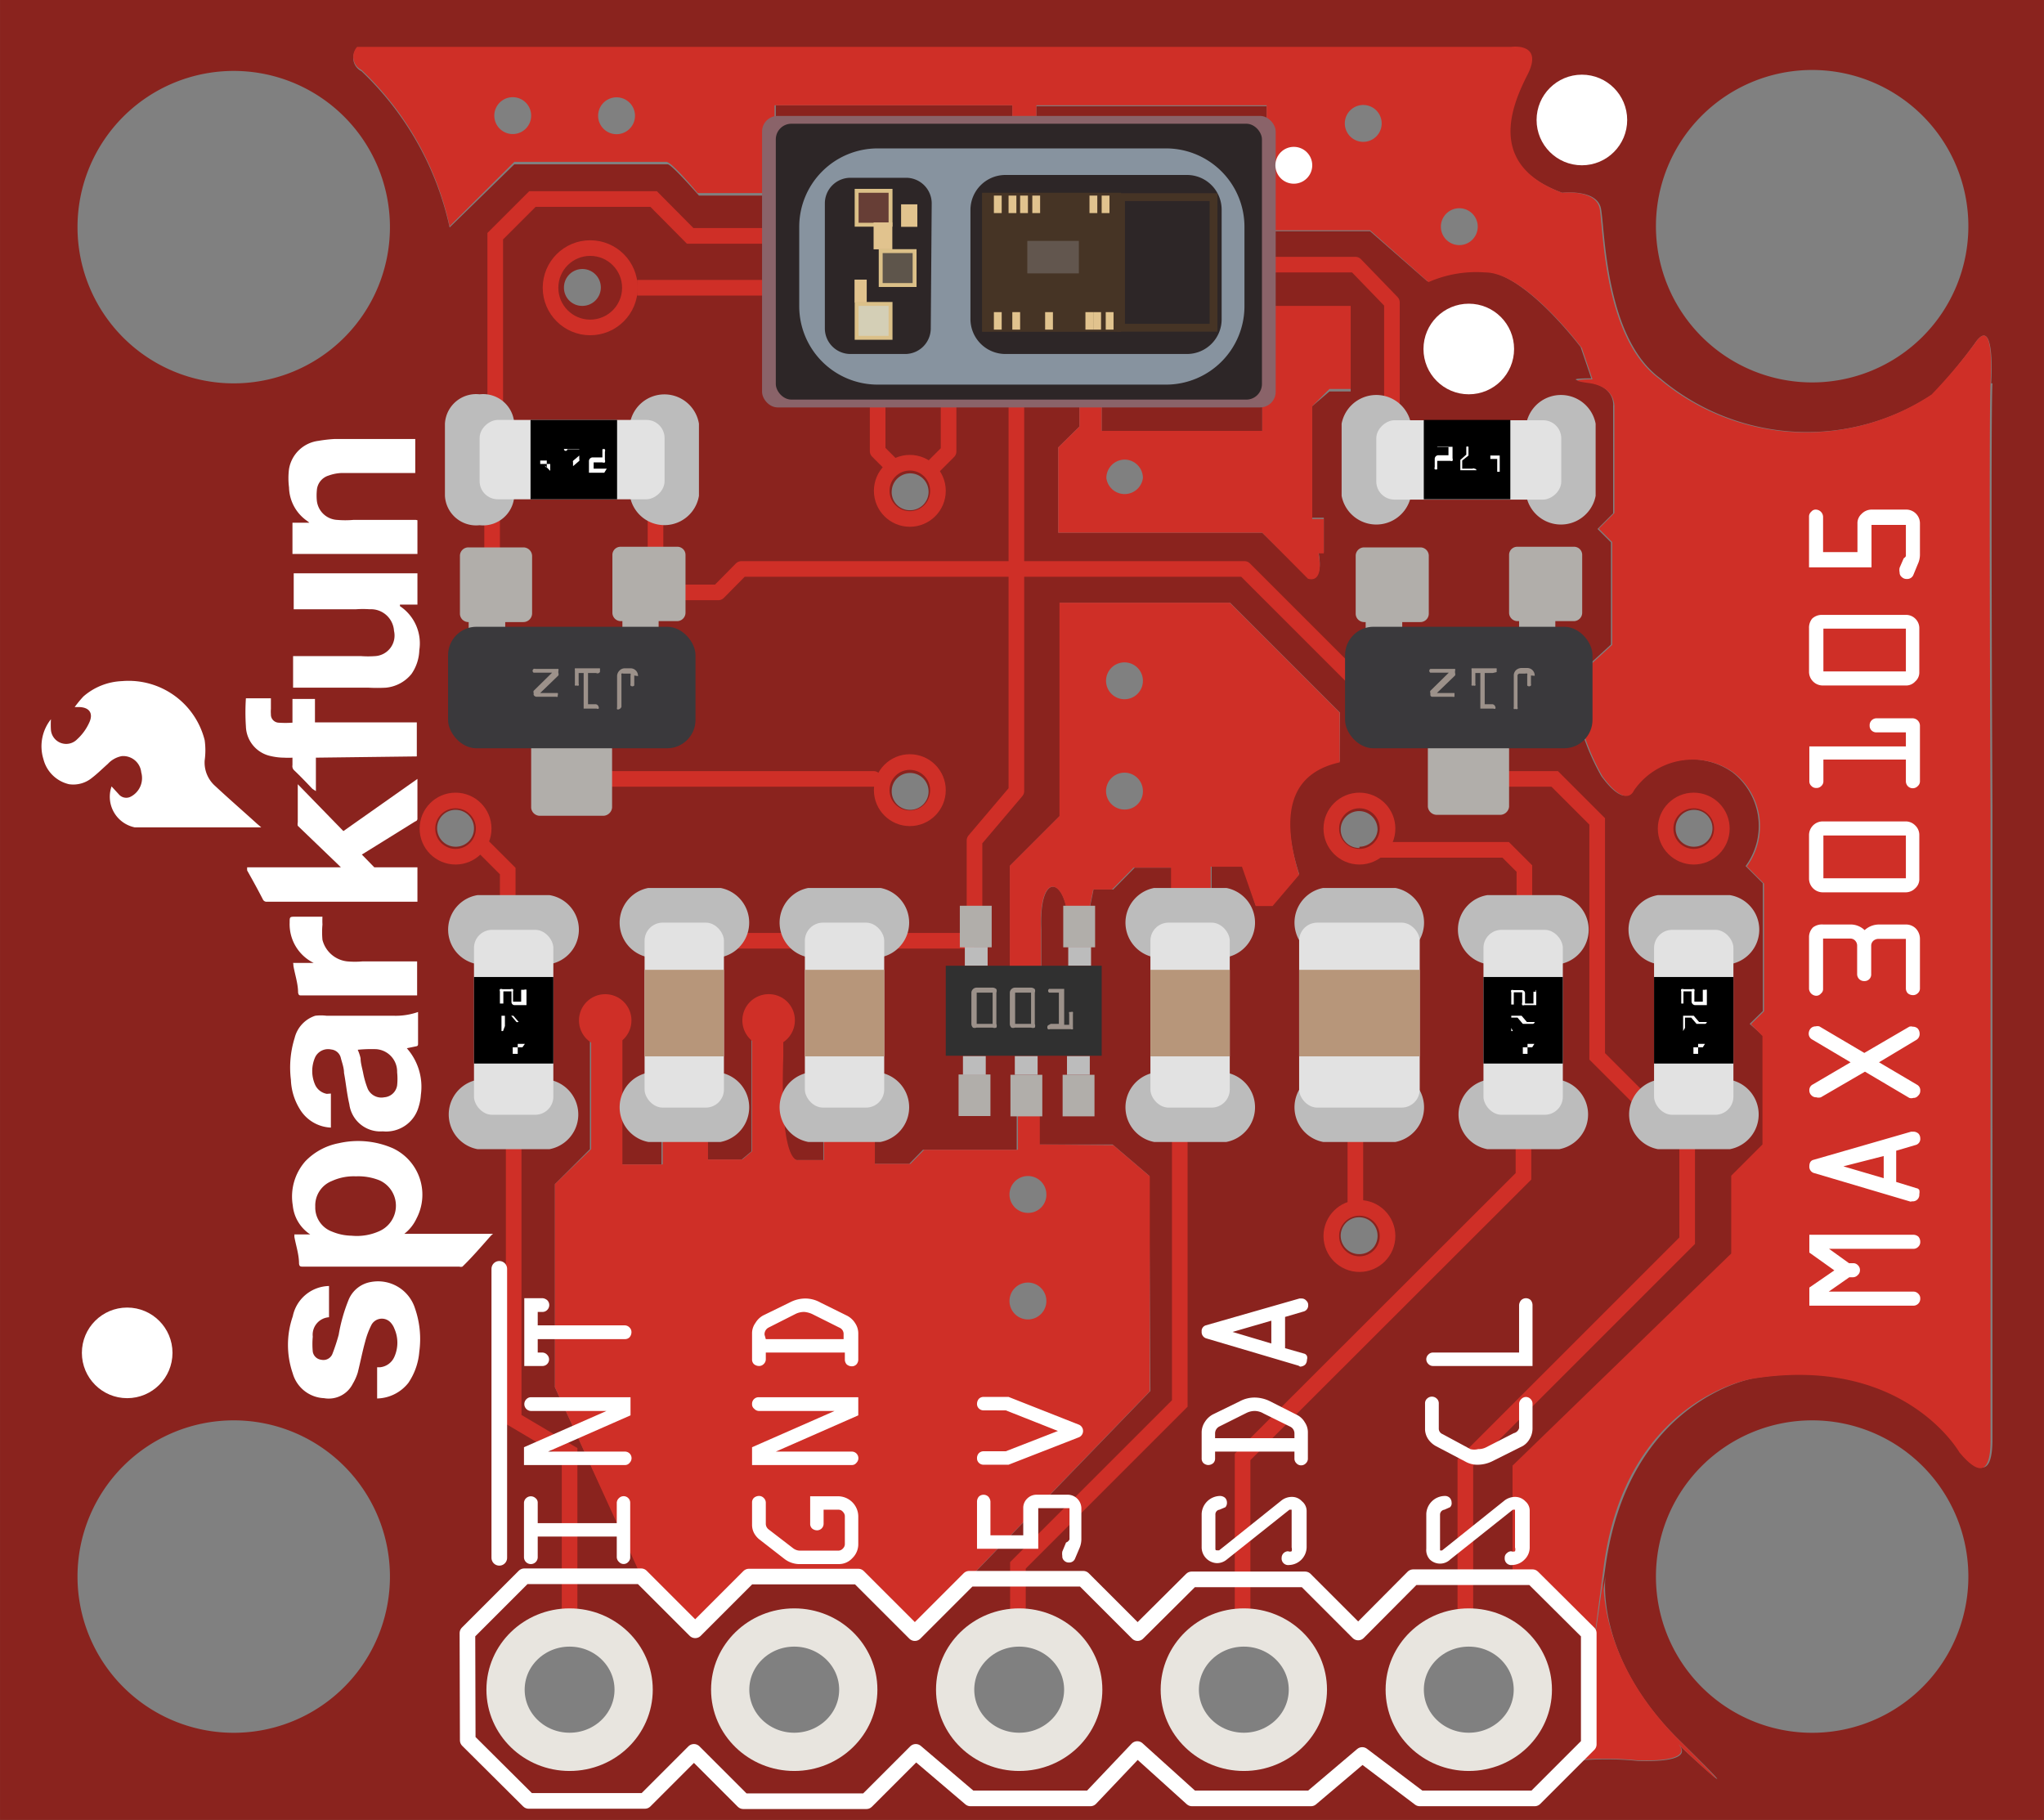 <?xml version="1.0" ?><svg height="20.55mm" viewBox="0 0 65.42 58.25" width="23.08mm" xmlns="http://www.w3.org/2000/svg">
  <rect x="0" y="0" width="65.42" height="58.25" fill="#808080" stroke="none"/>
  <title>SparkFun Particle Sensor Breakout - MAX30105</title>
  <g data-name="Layer 9" id="Layer_9">
    <circle cx="18.64" cy="9.21" r="0.59" style="fill: none"/>
    <path d="M33.28,36.63V35.44h-.7V36.8h-3l-.44.45H28V35.67H26.37v1.46h-.83s-.59.17-.47-3.33l0-.54h-1v3.59l-.31.26h-1.1V35.67H21.21v1.6H19.92v-4.1h-1v3.61L17.76,37.9v6.5l2.76,6.05,1.74,1.73L24,50.46h3.5l1.81,1.81L31,50.53l5.8-6V37.65l-1.17-1Z" style="fill: none"/>
    <circle cx="29.12" cy="25.32" r="0.59" style="fill: none"/>
    <path d="M33.91,19.29v6.83l-1.59,1.59v4.15l1-.37V29.76c-.08-1.8.68-1.68.83-.55h.69l.15-.74h.6l.69-.7h1.2V29h1.27V27.74h1L40.19,29h.54l.85-1c-.66-2.17-.14-3.28,1.3-3.6V22.81l-3.52-3.52Z" style="fill: none"/>
    <circle cx="29.12" cy="15.71" r="0.59" style="fill: none"/>
    <circle cx="57.96" cy="7.26" r="5.02" style="fill: none"/>
    <circle cx="7.48" cy="50.45" r="5.02" style="fill: none" transform="translate(-1.8 0.3) rotate(-2.05)"/>
    <circle cx="7.48" cy="7.26" r="5.02" style="fill: none"/>
    <circle cx="14.58" cy="26.52" r="0.59" style="fill: none"/>
    <path d="M63.2,11a16,16,0,0,1-1.38,1.63,7.29,7.29,0,0,1-8.72-.51c-1.78-1.31-1.78-4.81-1.9-5.44S50,6.17,50,6.17c-2.39-.89-1.64-2.74-1.11-3.78s-.52-.89-.52-.89H11.43a.47.47,0,0,0,.14.74,9.77,9.77,0,0,1,2.82,5l2.07-2.06h4.87c.17,0,1,1,1,1h2.46V3.37H32.4v.78h.77V3.37h7.37v4h3.31l1.87,1.66a3.8,3.8,0,0,1,1.82-.31c1.28,0,3.09,2.42,3.09,2.42l.34,1s-1,0-.12.12.82.77.82.77v3.39l-.5.5.43.43v3.29l-1.25,1.14a7.41,7.41,0,0,0,.94,3.07c.77,1.05,1,.46,1,.46a2.28,2.28,0,0,1,3.2-.58,2.17,2.17,0,0,1,.42,3l.55.55v4.09l-.42.41.37.38v3.47l-1,1v2.49l-7,6.79v3.61H49l1.89,1.89v3.44l-.5.49a9.86,9.86,0,0,1,2,0c1.86.06,1.39-.45,1.32-.52.1.1,2.65,2.5,0-.16s-2.38-5.23-2.38-5.23-.71,5.07,0-.3,4.75-6,4.75-6c4.85-.78,6.63,2.35,6.63,2.35.64.77,1,.69,1-.38V25.91s-.06-12.48,0-13.64S63.67,10.3,63.2,11Z" style="fill: none"/>
    <circle cx="54.21" cy="26.52" r="0.59" style="fill: none"/>
    <path d="M34.55,12.31v1.34l-.68.67v2.73H40.4l1.46,1.47s.53.22.34-.81h.17v-1.1H42V13l.55-.55h.68V9.79H40.4v4H35.26V11.75Z" style="fill: none"/>
    <circle cx="57.96" cy="50.45" r="5.02" style="fill: none"/>
    <circle cx="43.51" cy="26.52" r="0.59" style="fill: none"/>
    <circle cx="43.51" cy="39.56" r="0.59" style="fill: none"/>
    <path d="M0,0V58.25H65.42V0ZM58,2.24a5,5,0,1,1-5,5A5,5,0,0,1,58,2.24ZM7.48,55.46a5,5,0,1,1,5-5A5,5,0,0,1,7.48,55.46Zm0-43.19a5,5,0,1,1,5-5A5,5,0,0,1,7.48,12.27Zm7.1,14.83a.59.59,0,1,1,.59-.58A.58.58,0,0,1,14.58,27.1ZM18.23,56a2,2,0,1,1,2-2A2,2,0,0,1,18.23,56Zm7.16,0a2,2,0,1,1,2-2A2,2,0,0,1,25.39,56Zm7.32,0a2,2,0,1,1,2-2A2,2,0,0,1,32.71,56Zm4.11-11.48-5.8,6-1.74,1.74-1.81-1.81H24l-1.71,1.72-1.74-1.73L17.76,44.4V37.9l1.12-1.12V33.17h1v4.1h1.29v-1.6h1.47v1.44h1.1l.31-.26V33.26h1l0,.54c-.12,3.5.47,3.33.47,3.33h.83V35.67H28v1.58H29.1l.44-.45h3V35.44h.7v1.19h2.37l1.17,1ZM18.05,9.21a.59.59,0,1,1,.59.58A.58.58,0,0,1,18.05,9.21ZM29.12,24.74a.59.59,0,1,1-.58.58A.58.58,0,0,1,29.12,24.74Zm-.58-9a.59.59,0,1,1,.58.59A.58.58,0,0,1,28.54,15.71ZM39.78,56a2,2,0,1,1,2-2A2,2,0,0,1,39.78,56Zm3.1-31.63c-1.44.32-2,1.43-1.3,3.6l-.85,1h-.54l-.41-1.25h-1V29H37.52V27.77h-1.2l-.69.7H35l-.15.74h-.69c-.15-1.13-.91-1.25-.83.55v1.73l-1,.37V27.71l1.59-1.59V19.29h5.45l3.52,3.52ZM40.4,13.83v-4h2.83v2.7h-.68L42,13v3.57h.37v1.1H42.2c.19,1-.34.81-.34.81L40.4,17.05H33.87V14.32l.68-.67V12.31l.71-.56v2.08Zm3.11,26.31a.59.59,0,1,1,.58-.58A.58.58,0,0,1,43.51,40.14Zm0-13a.59.59,0,1,1,.58-.58A.58.58,0,0,1,43.51,27.1ZM46.9,56a2,2,0,1,1,2-2A2,2,0,0,1,46.9,56ZM58,55.46a5,5,0,1,1,5-5A5,5,0,0,1,58,55.46Zm5.77-43.19c-.06,1.16,0,13.64,0,13.64V46.08c0,1.07-.36,1.15-1,.38,0,0-1.78-3.13-6.63-2.35,0,0-4,.66-4.75,6s0,.3,0,.3S51,53,53.73,55.68s.08.26,0,.16c.07.07.54.58-1.32.52a9.86,9.86,0,0,0-2,0l.5-.49V52.43L49,50.54h-.57V46.93l7-6.79V37.65l1-1V33.15L56,32.77l.42-.41V28.27l-.55-.55a2.17,2.17,0,0,0-.42-3,2.28,2.28,0,0,0-3.2.58s-.23.59-1-.46a7.41,7.41,0,0,1-.94-3.07l1.25-1.14V17.36l-.43-.43.5-.5V13s.09-.64-.82-.77.12-.12.12-.12l-.34-1s-1.81-2.41-3.09-2.42a3.8,3.8,0,0,0-1.82.31L43.85,7.4H40.54v-4H33.17v.78H32.4V3.37H24.83V6.26H22.37s-.87-1-1-1H16.46L14.39,7.28a9.77,9.77,0,0,0-2.82-5,.47.47,0,0,1-.14-.74h36.9s1.06-.15.52.89S47.57,5.28,50,6.17c0,0,1.11-.13,1.24.5s.12,4.13,1.9,5.44a7.29,7.29,0,0,0,8.72.51A16,16,0,0,0,63.2,11C63.67,10.3,63.79,11.12,63.73,12.27ZM53.63,26.52a.59.59,0,1,1,.58.58A.58.58,0,0,1,53.63,26.52Z" style="fill: #8a231e"/>
  </g>
  <g id="holes">
    <path d="M53.7,55.83h0Z" style="fill: #cf2f27"/>
    <path d="M63.2,11a16,16,0,0,1-1.38,1.63,7.29,7.29,0,0,1-8.72-.51c-1.78-1.31-1.78-4.81-1.9-5.44S50,6.17,50,6.17c-2.39-.89-1.64-2.74-1.11-3.78s-.52-.89-.52-.89H11.43a.47.47,0,0,0,.14.74,9.77,9.77,0,0,1,2.82,5l2.07-2.06h4.87c.17,0,1,1,1,1h2.46V3.37H32.4v.78h.77V3.37h7.37v4h3.31l1.87,1.66a3.8,3.8,0,0,1,1.82-.31c1.28,0,3.09,2.42,3.09,2.42l.34,1s-1,0-.12.12.82.77.82.77v3.39l-.5.5.43.43v3.29l-1.25,1.14a7.41,7.41,0,0,0,.94,3.07c.77,1.05,1,.46,1,.46a2.28,2.28,0,0,1,3.2-.58,2.17,2.17,0,0,1,.42,3l.55.55v4.09l-.42.41.37.38v3.47l-1,1v2.49l-7,6.79v3.61H49l1.89,1.89v3.44l-.5.49a9.86,9.86,0,0,1,2,0c1.86.06,1.39-.45,1.32-.52h0c.1.1,2.65,2.5,0-.16s-2.38-5.23-2.38-5.23-.71,5.07,0-.3,4.75-6,4.75-6c4.85-.78,6.63,2.35,6.63,2.35.64.77,1,.69,1-.38V25.91s-.06-12.48,0-13.64S63.67,10.3,63.2,11ZM16.44,4.29A.59.59,0,1,1,17,3.71.59.59,0,0,1,16.44,4.29Zm3.37,0a.59.59,0,1,1,0-1.17.59.59,0,0,1,0,1.17Zm23.82.25A.59.59,0,1,1,44.22,4,.59.59,0,0,1,43.63,4.54Zm3,3.3a.59.59,0,0,1,0-1.17.59.59,0,1,1,0,1.17Z" style="fill: #cf2f27"/>
    <path d="M33.91,19.29v6.83l-1.59,1.59v4.15l1-.37V29.76c-.08-1.8.68-1.68.83-.55h.69l.15-.74h.6l.69-.7h1.2V29h1.27V27.74h1L40.19,29h.54l.85-1c-.66-2.17-.14-3.28,1.3-3.6V22.81l-3.52-3.52ZM36,25.91a.59.59,0,1,1,.58-.59A.58.58,0,0,1,36,25.91Zm0-3.53a.59.59,0,1,1,.58-.59A.59.59,0,0,1,36,22.38Z" style="fill: #cf2f27"/>
    <path d="M34.55,12.31v1.34l-.68.67v2.73H40.4l1.46,1.47s.53.22.34-.81h.17v-1.1H42V13l.55-.55h.68V9.79H40.4v4H35.26V11.75ZM36,14.71a.59.59,0,0,1,.58.59.59.59,0,0,1-1.17,0A.59.59,0,0,1,36,14.71Z" style="fill: #cf2f27"/>
    <path d="M33.28,36.63V35.44h-.7V36.8h-3l-.44.45H28V35.67H26.37v1.46h-.83s-.59.17-.47-3.33l0-.54h-1v3.59l-.31.26h-1.1V35.67H21.21v1.6H19.92v-4.1h-1v3.61L17.76,37.9v6.5l2.76,6.05,1.74,1.73L24,50.46h3.5l1.81,1.81L31,50.53l5.8-6V37.65l-1.17-1Zm-.38,5.6a.59.59,0,1,1,.59-.59A.59.59,0,0,1,32.9,42.23Zm0-3.41a.59.59,0,1,1,.59-.58A.58.58,0,0,1,32.9,38.82Z" style="fill: #cf2f27"/>
  </g>
  <g id="lines">
    <polyline points="15.85 13.65 15.85 7.56 17.04 6.37 20.92 6.37 22.09 7.55 25.39 7.55" style="fill: none;stroke: #cf2f27;stroke-miterlimit: 10;stroke-width: 0.5px"/>
    <line style="fill: none;stroke: #cf2f27;stroke-miterlimit: 10;stroke-width: 0.5px" x1="20.39" x2="25.58" y1="9.21" y2="9.21"/>
    <circle cx="18.89" cy="9.21" r="1.27" style="fill: none;stroke: #cf2f27;stroke-miterlimit: 10;stroke-width: 0.5px"/>
    <circle cx="29.12" cy="15.71" r="0.9" style="fill: none;stroke: #cf2f27;stroke-miterlimit: 10;stroke-width: 0.5px"/>
    <circle cx="29.12" cy="25.29" r="0.9" style="fill: none;stroke: #cf2f27;stroke-miterlimit: 10;stroke-width: 0.5px"/>
    <circle cx="43.51" cy="39.56" r="0.9" style="fill: none;stroke: #cf2f27;stroke-miterlimit: 10;stroke-width: 0.5px"/>
    <circle cx="43.51" cy="26.52" r="0.9" style="fill: none;stroke: #cf2f27;stroke-miterlimit: 10;stroke-width: 0.5px"/>
    <circle cx="54.21" cy="26.52" r="0.9" style="fill: none;stroke: #cf2f27;stroke-miterlimit: 10;stroke-width: 0.5px"/>
    <circle cx="14.58" cy="26.52" r="0.9" style="fill: none;stroke: #cf2f27;stroke-miterlimit: 10;stroke-width: 0.5px"/>
    <polyline points="28.09 12.07 28.09 14.44 28.54 14.89" style="fill: none;stroke: #cf2f27;stroke-linecap: round;stroke-linejoin: round;stroke-width: 0.5px"/>
    <polyline points="29.79 15.02 30.36 14.45 30.36 12.07" style="fill: none;stroke: #cf2f27;stroke-linecap: round;stroke-linejoin: round;stroke-width: 0.5px"/>
    <line style="fill: none;stroke: #cf2f27;stroke-linecap: round;stroke-linejoin: round;stroke-width: 0.5px" x1="20.98" x2="20.98" y1="16.21" y2="18.35"/>
    <line style="fill: none;stroke: #cf2f27;stroke-linecap: round;stroke-linejoin: round;stroke-width: 0.5px" x1="15.75" x2="15.75" y1="15.98" y2="18.58"/>
    <polyline points="21.27 18.96 22.99 18.96 23.73 18.21 36.44 18.21 39.83 18.21 43.78 22.16" style="fill: none;stroke: #cf2f27;stroke-linecap: round;stroke-linejoin: round;stroke-width: 0.5px"/>
    <polyline points="40.19 8.47 43.38 8.47 44.55 9.68 44.55 13.65" style="fill: none;stroke: #cf2f27;stroke-linecap: round;stroke-linejoin: round;stroke-width: 0.5px"/>
    <polyline points="32.53 11.75 32.53 25.32 31.19 26.9 31.19 29.65" style="fill: none;stroke: #cf2f27;stroke-linecap: round;stroke-linejoin: round;stroke-width: 0.5px"/>
    <line style="fill: none;stroke: #cf2f27;stroke-linecap: round;stroke-linejoin: round;stroke-width: 0.5px" x1="18.89" x2="27.96" y1="24.93" y2="24.93"/>
    <polyline points="15.35 26.98 16.25 27.88 16.25 29.29" style="fill: none;stroke: #cf2f27;stroke-miterlimit: 10;stroke-width: 0.5px"/>
    <line style="fill: none;stroke: #cf2f27;stroke-miterlimit: 10;stroke-width: 0.5px" x1="23.01" x2="31.18" y1="30.11" y2="30.11"/>
    <polyline points="16.44 35.93 16.44 45.43 18.23 46.49 18.23 51.27 18.23 51.9" style="fill: none;stroke: #cf2f27;stroke-miterlimit: 10;stroke-width: 0.5px"/>
    <polyline points="37.76 35.73 37.76 44.92 32.58 50.1 32.58 51.71" style="fill: none;stroke: #cf2f27;stroke-miterlimit: 10;stroke-width: 0.5px"/>
    <polyline points="48.76 36.24 48.76 37.65 39.77 46.63 39.77 52.09" style="fill: none;stroke: #cf2f27;stroke-miterlimit: 10;stroke-width: 0.5px"/>
    <polyline points="54 35.93 54 39.71 46.9 46.81 46.9 52.09" style="fill: none;stroke: #cf2f27;stroke-miterlimit: 10;stroke-width: 0.5px"/>
    <line style="fill: none;stroke: #cf2f27;stroke-miterlimit: 10;stroke-width: 0.5px" x1="43.38" x2="43.38" y1="38.58" y2="35.67"/>
    <polyline points="44.09 27.2 48.19 27.2 48.79 27.8 48.79 29.75" style="fill: none;stroke: #cf2f27;stroke-miterlimit: 10;stroke-width: 0.5px"/>
    <polyline points="47.92 24.93 49.76 24.93 51.12 26.29 51.12 33.81 52.85 35.54" style="fill: none;stroke: #cf2f27;stroke-miterlimit: 10;stroke-width: 0.5px"/>
    <path d="M25.44,32.66a.84.84,0,1,1-.84-.84A.83.83,0,0,1,25.44,32.66Z" style="fill: #cf2f27"/>
    <circle cx="19.37" cy="32.66" r="0.84" style="fill: #cf2f27"/>
  </g>
  <g data-name="Layer 25" id="Layer_25">
    <path d="M3.57,25.17a1,1,0,0,0,.74,1.31l.4,0h3.5l.15,0-.14-.12c-.44-.4-.89-.79-1.33-1.2a1,1,0,0,1-.34-.82,2.35,2.35,0,0,0,0-.65A2.51,2.51,0,0,0,3.9,21.8a2,2,0,0,0-1.23.49,3.64,3.64,0,0,0-.28.34h.12c.35,0,.49.2.34.51a1.62,1.62,0,0,1-.38.52.49.49,0,0,1-.84-.29,2.66,2.66,0,0,1,0-.35,1.39,1.39,0,0,0-.24,1.28,1.1,1.1,0,0,0,.82.8.94.94,0,0,0,.74-.21c.17-.13.33-.29.5-.44a.81.81,0,0,1,.45-.25.58.58,0,0,1,.62.52.67.67,0,0,1-.34.78.31.31,0,0,1-.38-.08Z" style="fill: #fff"/>
    <g>
      <path d="M15.72,39.54c-.31.35-.61.7-.92,1a.17.17,0,0,1-.1,0h-5c-.08,0-.12,0-.13-.1,0-.29-.1-.58-.15-.86a.2.2,0,0,0,0-.07h.51l0,0a1.25,1.25,0,0,1-.56-.93,1.71,1.71,0,0,1,.4-1.41,2,2,0,0,1,1.07-.58,2.78,2.78,0,0,1,1.73.16A1.64,1.64,0,0,1,13.33,39a1.33,1.33,0,0,1-.39.49l0,0v0h2.84Zm-4.33-1.89a1.68,1.68,0,0,0-.77.15.84.84,0,0,0-.53.82.82.82,0,0,0,.54.8,1.68,1.68,0,0,0,.62.13,1.75,1.75,0,0,0,.9-.15.89.89,0,0,0,0-1.62A1.82,1.82,0,0,0,11.39,37.65Z" style="fill: #fff"/>
      <path d="M13.36,24.93v1.28s0,.06-.07.08l-1.61,1-.1.06.4.41h1.38v1.1H8.55a.13.13,0,0,1-.14-.08c-.16-.31-.33-.62-.5-.92a.93.93,0,0,1,0-.1h3l-.08-.08-1.3-1.25a.27.27,0,0,1,0-.11c0-.39,0-.77,0-1.15V25.1l1.46,1.5Z" style="fill: #fff"/>
      <path d="M10.59,35v1.09a1.22,1.22,0,0,1-1-.6,1.91,1.91,0,0,1-.28-.93,3.18,3.18,0,0,1,.12-1.34,1,1,0,0,1,.66-.71,1.47,1.47,0,0,1,.36,0h2.14a2.17,2.17,0,0,0,.79-.12v1c0,.06,0,.09-.07.1l-.29.06v0a1.86,1.86,0,0,1,.45,1.49,1.59,1.59,0,0,1-.07.38,1.08,1.08,0,0,1-1.15.79,1,1,0,0,1-1.07-.87c-.08-.34-.11-.69-.17-1,0-.16-.06-.32-.1-.47a.35.35,0,0,0-.31-.28.46.46,0,0,0-.51.24,1.09,1.09,0,0,0,0,.9.51.51,0,0,0,.37.28Zm.85-1.42a1.42,1.42,0,0,1,.1.29c0,.15.05.31.08.46a2.85,2.85,0,0,0,.15.52.48.48,0,0,0,.53.27.45.45,0,0,0,.41-.38,2,2,0,0,0,0-.42.72.72,0,0,0-.67-.74A4.28,4.28,0,0,0,11.44,33.6Z" style="fill: #fff"/>
      <path d="M13.36,16.65v1.08h-4v-1h.54v0l-.06-.05a1.34,1.34,0,0,1-.59-1.08,2.31,2.31,0,0,1,0-.59,1.09,1.09,0,0,1,.94-.9,4.52,4.52,0,0,1,.53-.06h2.57v1.09H10.91a1.36,1.36,0,0,0-.39.08.53.53,0,0,0-.38.48,1.71,1.71,0,0,0,0,.32.69.69,0,0,0,.65.62,3,3,0,0,0,.52,0h2Z" style="fill: #fff"/>
      <path d="M13.36,18.35v1H12.8l0,.05a1.43,1.43,0,0,1,.62,1.41,1.41,1.41,0,0,1-.25.76,1.2,1.2,0,0,1-.82.44,5.09,5.09,0,0,1-.55,0H9.38V21h2.18A3.15,3.15,0,0,0,12,21a.66.66,0,0,0,.61-.81.74.74,0,0,0-.78-.69,3,3,0,0,0-.43,0h-2V18.35Z" style="fill: #fff"/>
      <path d="M10.53,41.16v1a.56.56,0,0,0-.52.62,2.58,2.58,0,0,0,0,.48.31.31,0,0,0,.27.26.31.31,0,0,0,.36-.19,6.21,6.21,0,0,0,.2-.61,5.3,5.3,0,0,1,.31-1.1.94.94,0,0,1,.73-.59,1.24,1.24,0,0,1,1.4.84,3,3,0,0,1,.14,1.39,2.07,2.07,0,0,1-.35,1,1.31,1.31,0,0,1-1,.5v-1l.1,0a.56.56,0,0,0,.45-.33,1.11,1.11,0,0,0,0-.91.59.59,0,0,0-.1-.17.38.38,0,0,0-.63.05,2.62,2.62,0,0,0-.2.53c-.09.32-.15.64-.24,1a1.65,1.65,0,0,1-.16.36.86.86,0,0,1-.92.46,1.09,1.09,0,0,1-1-.79,2.8,2.8,0,0,1,0-1.83A1.21,1.21,0,0,1,10.53,41.16Z" style="fill: #fff"/>
      <path d="M10.11,24.25v1.07L10,25.25c-.19-.2-.38-.4-.58-.59a.18.18,0,0,1-.06-.17v-.24a2.43,2.43,0,0,1-.27,0,1.93,1.93,0,0,1-.42-.05,1,1,0,0,1-.8-.95,6.74,6.74,0,0,1,0-.9h.8v.34a1,1,0,0,0,0,.17.26.26,0,0,0,.24.27,3.14,3.14,0,0,0,.45,0v-.76h.72v.75h3.26v1.09Z" style="fill: #fff"/>
      <path d="M9.38,30.82h.72v0l-.06,0a1.38,1.38,0,0,1-.77-1.29c0-.19,0-.19.2-.19h.85a2.42,2.42,0,0,0,0,.25,2.7,2.7,0,0,0,0,.49.92.92,0,0,0,.79.69,2.74,2.74,0,0,0,.5,0h1.74v1.09H9.66c-.08,0-.1,0-.12-.09,0-.29-.1-.57-.15-.86A.31.31,0,0,0,9.38,30.82Z" style="fill: #fff"/>
    </g>
    <g>
      <path d="M16.77,49.84V48.1a.21.21,0,0,1,.07-.15.22.22,0,0,1,.3,0,.18.18,0,0,1,.07.15v.65h2.53V48.1a.21.21,0,0,1,.07-.15.21.21,0,0,1,.36.15v1.74a.2.2,0,0,1-.06.15.2.2,0,0,1-.3,0,.21.21,0,0,1-.07-.15v-.66H17.21v.66a.22.22,0,0,1-.44,0Z" style="fill: #fff"/>
      <path d="M17,44.72h3.18v.58l-2.64,1.16H20a.21.21,0,0,1,.15.36.18.18,0,0,1-.15.07H16.77v-.57l2.64-1.16H17a.22.22,0,0,1-.15-.38A.2.2,0,0,1,17,44.72Z" style="fill: #fff"/>
      <path d="M17.36,43.72h-.58V41.55h.58a.26.26,0,0,1,.16.07.22.22,0,0,1,0,.3.21.21,0,0,1-.16.07h-.15v.43H20a.21.21,0,0,1,.15.07.2.2,0,0,1,.06.15.25.25,0,0,1-.06.16.2.2,0,0,1-.15.06H17.21v.43h.15a.21.21,0,0,1,.15.07.21.21,0,0,1-.15.36Z" style="fill: #fff"/>
    </g>
    <g>
      <path d="M24.07,48.81v-.72a.2.2,0,0,1,.06-.15.25.25,0,0,1,.16-.06.2.2,0,0,1,.15.06.21.21,0,0,1,.07.15v.68a.23.23,0,0,0,.09.18l.78.6a.37.37,0,0,0,.25.08h1.19a.2.2,0,0,0,.16-.07.2.2,0,0,0,.06-.15v-.87a.2.2,0,0,0-.06-.15.18.18,0,0,0-.15-.07h-.47v.45a.21.21,0,0,1-.21.21.25.25,0,0,1-.16-.06.2.2,0,0,1-.06-.15v-.88h.9a.65.65,0,0,1,.64.65v.87a.62.62,0,0,1-.19.46.58.58,0,0,1-.45.19H25.64a.8.8,0,0,1-.54-.17l-.81-.63a.67.67,0,0,1-.16-.2A.57.57,0,0,1,24.07,48.81Z" style="fill: #fff"/>
      <path d="M24.29,44.72h3.18v.58l-2.64,1.16h2.43a.21.21,0,0,1,.15.36.18.18,0,0,1-.15.07H24.07v-.57l2.64-1.16H24.29a.21.21,0,0,1-.15-.07.18.18,0,0,1-.07-.15.21.21,0,0,1,.22-.22Z" style="fill: #fff"/>
      <path d="M24.07,43.51v-.85a.56.56,0,0,1,.11-.32.64.64,0,0,1,.25-.24l.86-.42a1.07,1.07,0,0,1,.49-.12,1,1,0,0,1,.48.13l.85.42a.67.67,0,0,1,.26.24.59.59,0,0,1,.1.34v.82a.23.23,0,0,1-.06.16.2.2,0,0,1-.15.06.25.25,0,0,1-.16-.06.23.23,0,0,1-.06-.16v-.22H24.51v.22a.21.21,0,0,1-.07.15.2.2,0,0,1-.15.06.25.25,0,0,1-.16-.06A.2.2,0,0,1,24.07,43.51Zm.44-.65H27v-.15a.22.22,0,0,0-.14-.22l-.84-.42a.76.76,0,0,0-.28-.08.63.63,0,0,0-.27.06l-.87.44a.24.24,0,0,0-.13.23Z" style="fill: #fff"/>
    </g>
    <g>
      <path d="M34.23,49.27v-1h-1v1.3H31.27V48.06a.25.25,0,0,1,.06-.16.22.22,0,0,1,.3,0,.26.26,0,0,1,.07.16v1.08h1.05v-.87a.41.41,0,0,1,.12-.3.42.42,0,0,1,.31-.13h1a.44.44,0,0,1,.43.43v1a.74.74,0,0,1-.06.28l-.14.33a.2.2,0,0,1-.2.13.2.2,0,0,1-.15-.06A.18.18,0,0,1,34,49.8a.43.43,0,0,1,0-.14l.12-.29A.19.19,0,0,0,34.23,49.27Z" style="fill: #fff"/>
      <path d="M31.49,44.71h.79l2.23.88a.22.22,0,0,1,0,.42l-2.23.87h-.79a.21.21,0,0,1-.16-.06.2.2,0,0,1-.06-.15.23.23,0,0,1,.06-.16.21.21,0,0,1,.16-.06h.7l1.67-.65-1.67-.66h-.7a.21.21,0,0,1-.16-.06.2.2,0,0,1-.06-.15.25.25,0,0,1,.06-.16A.21.21,0,0,1,31.49,44.71Z" style="fill: #fff"/>
    </g>
    <g>
      <path d="M38.46,49.57V48.45a.6.6,0,0,1,.59-.57.25.25,0,0,1,.16.06.22.22,0,0,1,.06.15.21.21,0,0,1-.05.15l-.19.08a.15.15,0,0,0-.13.16v1.07c0,.05,0,.07.05.07l.07,0,2-1.6a.54.54,0,0,1,.32-.11.43.43,0,0,1,.33.14.4.4,0,0,1,.15.31v1.16a.58.58,0,0,1-.56.57.21.21,0,0,1-.24-.23.21.21,0,0,1,.21-.21.14.14,0,0,0,.11,0,.21.21,0,0,0,0-.12V48.39s0-.07,0-.07l-.07,0-2,1.59a.49.49,0,0,1-.32.12.51.51,0,0,1-.49-.49Z" style="fill: #fff"/>
      <path d="M38.46,46.68v-.85a.62.62,0,0,1,.11-.33.68.68,0,0,1,.25-.23l.86-.42a1,1,0,0,1,.49-.12,1.13,1.13,0,0,1,.48.12l.85.43a.6.6,0,0,1,.26.24.57.57,0,0,1,.1.34v.82a.2.2,0,0,1-.06.15.21.21,0,0,1-.15.07.2.2,0,0,1-.16-.07.2.2,0,0,1-.06-.15v-.22H38.89v.22a.2.2,0,0,1-.06.15.25.25,0,0,1-.16.06.24.24,0,0,1-.15-.06A.2.2,0,0,1,38.46,46.68Zm.43-.65h2.54v-.15a.24.24,0,0,0-.14-.22l-.85-.42a.57.57,0,0,0-.27-.08.6.6,0,0,0-.27.06l-.88.44a.25.25,0,0,0-.13.23Z" style="fill: #fff"/>
      <path d="M41.56,43.71l-2.94-.87a.21.21,0,0,1-.16-.22.19.19,0,0,1,.13-.2l3-.86h.07a.19.19,0,0,1,.15.07.18.18,0,0,1,.06.14.2.2,0,0,1-.16.21l-.58.17v1l.63.18a.15.15,0,0,1,.07.07.19.19,0,0,1,0,.12.23.23,0,0,1-.06.16.25.25,0,0,1-.16.06Zm-2.11-1.08,1.24.37v-.73Z" style="fill: #fff"/>
    </g>
    <g>
      <path d="M45.65,49.57V48.45a.6.6,0,0,1,.59-.57.21.21,0,0,1,.16.06.22.22,0,0,1,.06.15.17.17,0,0,1-.05.15l-.18.08a.16.16,0,0,0-.14.16v1.07c0,.05,0,.07,0,.07a.11.11,0,0,0,.07,0l2-1.6a.56.56,0,0,1,.32-.11.45.45,0,0,1,.34.14.39.39,0,0,1,.14.31v1.16a.54.54,0,0,1-.17.4.57.57,0,0,1-.39.17.21.21,0,0,1-.24-.23.18.18,0,0,1,.07-.15.2.2,0,0,1,.14-.06.16.16,0,0,0,.12,0,.19.19,0,0,0,0-.12V48.39s0-.07,0-.07l-.07,0-2,1.59a.47.47,0,0,1-.66,0A.45.45,0,0,1,45.65,49.57Z" style="fill: #fff"/>
      <path d="M48.62,45.71v-.78a.21.21,0,0,1,.07-.15.2.2,0,0,1,.3,0,.2.2,0,0,1,.06.15v.8a.65.65,0,0,1-.09.32.61.61,0,0,1-.22.23l-1,.5a1.08,1.08,0,0,1-.43.1.78.78,0,0,1-.41-.1l-.95-.5a.71.71,0,0,1-.24-.22.6.6,0,0,1-.1-.3v-.84a.2.2,0,0,1,.07-.16.22.22,0,0,1,.3,0,.2.2,0,0,1,.07.16v.81a.19.19,0,0,0,.12.17l.89.48a.49.49,0,0,0,.25,0,.53.53,0,0,0,.26-.06l.88-.45A.23.23,0,0,0,48.62,45.71Z" style="fill: #fff"/>
      <path d="M49.05,43.72H45.87a.2.2,0,0,1-.15-.06.21.21,0,0,1-.07-.16.21.21,0,0,1,.07-.15.2.2,0,0,1,.15-.06h2.75V41.77a.26.26,0,0,1,.07-.16.22.22,0,0,1,.3,0,.25.25,0,0,1,.06.16Z" style="fill: #fff"/>
    </g>
    <g>
      <path d="M59.31,40.88h-.12l-.66.46h2.71a.21.21,0,0,1,.16.07.2.2,0,0,1,.06.15.22.22,0,0,1-.22.23H57.91v-.58l.8-.55-.8-.57v-.57h3.33a.25.25,0,0,1,.16.06.25.25,0,0,1,.06.17.2.2,0,0,1-.06.15.21.21,0,0,1-.16.07h-2.7l.64.46h.13a.2.2,0,0,1,.15.06.21.21,0,0,1,.07.16.2.2,0,0,1-.07.16A.21.21,0,0,1,59.31,40.88Z" style="fill: #fff"/>
      <path d="M61.15,38.46l-3.07-.91a.21.21,0,0,1-.17-.22c0-.12.05-.19.14-.21l3.12-.9h.07a.25.25,0,0,1,.16.06.22.22,0,0,1,.06.15.2.2,0,0,1-.16.22l-.61.18v1l.65.2a.12.12,0,0,1,.09.06.31.31,0,0,1,0,.13.21.21,0,0,1-.23.23ZM59,37.33l1.29.38V37Z" style="fill: #fff"/>
      <path d="M60.14,34l1.22.72a.2.2,0,0,1,.1.19.2.2,0,0,1-.07.16.18.18,0,0,1-.15.07.22.22,0,0,1-.13,0l-1.42-.84-1.41.82a.26.26,0,0,1-.15,0,.2.2,0,0,1-.15-.06.21.21,0,0,1-.07-.16.2.2,0,0,1,.11-.19L59.23,34,58,33.27a.21.21,0,0,1-.11-.19.25.25,0,0,1,.06-.16.21.21,0,0,1,.16-.07.27.27,0,0,1,.12,0l1.44.85,1.44-.84a.2.2,0,0,1,.11,0,.23.23,0,0,1,.16.06.25.25,0,0,1,.06.16.22.22,0,0,1-.1.2Z" style="fill: #fff"/>
      <path d="M58.36,29.59h.84a.65.65,0,0,1,.48.18.68.68,0,0,1,.45-.18H61a.44.44,0,0,1,.32.13.48.48,0,0,1,.13.32v1.59a.2.2,0,0,1-.07.16.21.21,0,0,1-.16.06.25.25,0,0,1-.16-.06.23.23,0,0,1-.06-.16V30.05h-.88a.25.25,0,0,0-.16.06.21.21,0,0,0-.07.16v.91a.21.21,0,0,1-.22.22.22.22,0,0,1-.23-.22v-.91a.23.23,0,0,0-.06-.16.21.21,0,0,0-.16-.07h-.87v1.61a.18.18,0,0,1-.07.15.19.19,0,0,1-.16.07.24.24,0,0,1-.22-.22V30a.44.44,0,0,1,.13-.32A.48.48,0,0,1,58.36,29.59Z" style="fill: #fff"/>
      <path d="M61,28.56H58.34a.44.44,0,0,1-.44-.44v-1.4a.44.44,0,0,1,.44-.43H61a.43.43,0,0,1,.3.13.42.42,0,0,1,.13.31v1.39a.39.39,0,0,1-.13.31A.43.43,0,0,1,61,28.56Zm0-1.82H58.36v1.37H61Z" style="fill: #fff"/>
      <path d="M61,25v-.69H58.36V25a.2.2,0,0,1-.07.16.21.21,0,0,1-.16.06.2.2,0,0,1-.15-.06.2.2,0,0,1-.07-.16V23.89H61v-.45h-.94a.21.21,0,0,1-.22-.22.22.22,0,0,1,.22-.23h1.16a.24.24,0,0,1,.23.23V25a.2.2,0,0,1-.07.16.22.22,0,0,1-.32,0A.23.23,0,0,1,61,25Z" style="fill: #fff"/>
      <path d="M61,21.94H58.34a.44.44,0,0,1-.44-.43v-1.4A.46.46,0,0,1,58,19.8a.45.45,0,0,1,.31-.12H61a.42.42,0,0,1,.3.12.42.42,0,0,1,.13.31v1.4a.38.38,0,0,1-.13.3A.39.39,0,0,1,61,21.94Zm0-1.82H58.36v1.37H61Z" style="fill: #fff"/>
      <path d="M61,17.8v-1h-1.1v1.36h-2V16.54a.2.2,0,0,1,.07-.16.18.18,0,0,1,.15-.07.24.24,0,0,1,.23.23v1.13h1.1v-.91a.4.4,0,0,1,.13-.31.45.45,0,0,1,.32-.14H61a.44.44,0,0,1,.45.45v1a.72.72,0,0,1-.07.3l-.14.34a.21.21,0,0,1-.21.13.21.21,0,0,1-.16-.06.18.18,0,0,1-.07-.15.34.34,0,0,1,0-.15l.13-.3A.2.2,0,0,0,61,17.8Z" style="fill: #fff"/>
    </g>
    <polygon points="14.96 52.27 16.78 50.45 20.52 50.45 22.25 52.18 23.97 50.46 27.47 50.46 29.28 52.27 31.02 50.53 34.67 50.53 36.41 52.27 38.14 50.55 41.77 50.55 43.47 52.25 45.23 50.48 49.05 50.48 50.85 52.27 50.85 55.83 49.12 57.56 45.44 57.56 43.6 56.17 41.96 57.56 38.15 57.56 36.4 55.98 34.9 57.56 31.06 57.56 29.31 56.07 27.73 57.65 23.79 57.65 22.21 56.07 20.64 57.64 16.92 57.64 14.97 55.7 14.96 52.27" style="fill: none;stroke: #fff;stroke-linecap: round;stroke-linejoin: round;stroke-width: 0.5px"/>
  </g>
  <g data-name="Layer 23" id="Layer_23">
    <rect height="9.33" rx="0.5" ry="0.5" style="fill: #8a6369" width="16.44" x="24.39" y="3.71"/>
    <rect height="8.83" rx="0.5" ry="0.5" style="fill: #2d2627" width="15.56" x="24.83" y="3.96"/>
    <rect height="4.45" style="fill: #463425" width="4.45" x="31.43" y="6.17"/>
    <g>
      <rect height="1.02" style="fill: #b1aeaa" transform="translate(69.58 0.54) rotate(90)" width="1.33" x="33.86" y="34.55"/>
      <rect height="0.73" style="fill: #bcbcbc" transform="translate(68.61 -0.41) rotate(90)" width="0.6" x="34.21" y="33.73"/>
      <rect height="1.02" style="fill: #b1aeaa" transform="translate(67.91 2.22) rotate(90)" width="1.33" x="32.18" y="34.55"/>
      <rect height="0.73" style="fill: #bcbcbc" transform="translate(66.94 1.26) rotate(90)" width="0.6" x="32.54" y="33.73"/>
      <rect height="1.02" style="fill: #b1aeaa" transform="translate(66.25 3.87) rotate(90)" width="1.33" x="30.52" y="34.55"/>
      <rect height="0.73" style="fill: #bcbcbc" transform="translate(65.28 2.92) rotate(90)" width="0.6" x="30.88" y="33.73"/>
      <rect height="1.02" style="fill: #b1aeaa" transform="translate(1.58 60.89) rotate(-90)" width="1.33" x="30.57" y="29.14"/>
      <rect height="0.73" style="fill: #bcbcbc" transform="translate(0.63 61.86) rotate(-90)" width="0.6" x="30.95" y="30.25"/>
      <rect height="1.02" style="fill: #b1aeaa" transform="translate(4.89 64.2) rotate(-90)" width="1.33" x="33.88" y="29.14"/>
      <rect height="0.73" style="fill: #bcbcbc" transform="translate(3.94 65.17) rotate(-90)" width="0.6" x="34.26" y="30.25"/>
      <rect height="4.99" style="fill: #303030" transform="translate(65.12 -0.41) rotate(90)" width="2.88" x="31.32" y="29.86"/>
    </g>
    <g>
      <path d="M31.09,32.77v-1a.17.17,0,0,1,.16-.16h.52a.18.18,0,0,1,.12.05.15.15,0,0,1,0,.11v1a.16.16,0,0,1,0,.12.17.17,0,0,1-.12,0h-.52a.15.15,0,0,1-.11,0A.17.17,0,0,1,31.09,32.77Zm.68,0v-1h-.51v1Z" style="fill: #9c918a"/>
      <path d="M32.32,32.77v-1a.17.17,0,0,1,.16-.16H33a.18.18,0,0,1,.12.05.15.15,0,0,1,0,.11v1a.16.16,0,0,1,0,.12.17.17,0,0,1-.12,0h-.52a.15.15,0,0,1-.11,0A.17.17,0,0,1,32.32,32.77Zm.68,0v-1h-.51v1Z" style="fill: #9c918a"/>
      <path d="M33.63,32.77h.26v-1h-.25l-.06,0a.07.07,0,0,1,0-.12s0,0,.06,0h.42v1.15h.16v-.35a.09.09,0,0,1,0-.06s0,0,.06,0a.07.07,0,0,1,.06,0,.14.14,0,0,1,0,.06v.43a.14.14,0,0,1,0,.06.07.07,0,0,1-.06,0h-.68a.07.07,0,0,1-.06,0,.1.1,0,0,1,0-.12Z" style="fill: #9c918a"/>
    </g>
    <g>
      <path d="M15,19.91h0v.25a.08.08,0,0,0,.08.08h1a.08.08,0,0,0,.09-.08v-.25h.58a.28.28,0,0,0,.28-.27V17.79a.28.28,0,0,0-.28-.27H15a.27.27,0,0,0-.28.27v1.85A.27.27,0,0,0,15,19.91Z" style="fill: #b1aeaa"/>
      <path d="M19.86,19.88h.06v.25a.07.07,0,0,0,.08.08h1a.08.08,0,0,0,.08-.08v-.25h.59a.27.27,0,0,0,.27-.27V17.76a.26.26,0,0,0-.27-.26h-1.8a.26.26,0,0,0-.27.26v1.85A.27.27,0,0,0,19.86,19.88Z" style="fill: #b1aeaa"/>
      <path d="M19.29,23.7h-.06v-.25a.08.08,0,0,0-.09-.08H18.06a.08.08,0,0,0-.09.08v.25h-.65A.28.28,0,0,0,17,24v1.85a.28.28,0,0,0,.29.26h2a.29.29,0,0,0,.3-.26V24A.29.29,0,0,0,19.29,23.7Z" style="fill: #b1aeaa"/>
      <rect height="3.89" rx="0.91" ry="0.91" style="fill: #3a393c" transform="translate(36.61 44.01) rotate(180)" width="7.92" x="14.35" y="20.06"/>
    </g>
    <g>
      <path d="M20.3,21.62v.27s0,0,0,.05a.08.08,0,0,1-.12,0,.08.08,0,0,1,0-.05v-.27a.09.09,0,0,0,0-.06s0,0-.06,0h-.17a.07.07,0,0,0-.06,0,.14.14,0,0,0,0,.06v1a.12.12,0,0,1-.08.08.06.06,0,0,1-.06,0,.09.09,0,0,1,0-.06v-1a.25.25,0,0,1,.08-.18.23.23,0,0,1,.17-.07h.17a.24.24,0,0,1,.25.25Z" style="fill: #9c918a"/>
      <path d="M19.08,21.54h-.26v1h.25a.11.11,0,0,1,.09.09.05.05,0,0,1,0,.05.06.06,0,0,1-.06,0h-.42V21.54h-.16v.35a.05.05,0,0,1,0,.05.06.06,0,0,1-.06,0,.09.09,0,0,1-.06,0,.08.08,0,0,1,0-.05v-.44a.14.14,0,0,1,0-.06l.06,0h.68l.06,0a.14.14,0,0,1,0,.07.08.08,0,0,1,0,.05A.09.09,0,0,1,19.08,21.54Z" style="fill: #9c918a"/>
      <path d="M17.08,22.24v-.06a.09.09,0,0,1,0-.07l.59-.58h-.53s-.05,0-.06,0a.07.07,0,0,1,0-.12.08.08,0,0,1,.06,0h.67l.06,0a.07.07,0,0,1,0,.06v.07a.1.1,0,0,1,0,.08l-.58.56h.5l.06,0a.08.08,0,0,1,0,.07s0,0,0,.05a.09.09,0,0,1-.06,0h-.63a.11.11,0,0,1-.09-.09Z" style="fill: #9c918a"/>
    </g>
    <g>
      <path d="M43.65,19.91h.06v.25a.08.08,0,0,0,.08.08h1a.08.08,0,0,0,.09-.08v-.25h.58a.27.27,0,0,0,.27-.27V17.79a.27.27,0,0,0-.27-.27h-1.8a.27.27,0,0,0-.27.27v1.85A.27.27,0,0,0,43.65,19.91Z" style="fill: #b1aeaa"/>
      <path d="M48.56,19.88h.06v.25a.07.07,0,0,0,.08.08h1a.08.08,0,0,0,.08-.08v-.25h.59a.27.27,0,0,0,.27-.27V17.76a.26.26,0,0,0-.27-.26h-1.8a.26.26,0,0,0-.27.26v1.85A.27.27,0,0,0,48.56,19.88Z" style="fill: #b1aeaa"/>
      <path d="M48,23.7h-.06v-.25a.08.08,0,0,0-.09-.08H46.76a.09.09,0,0,0-.1.08v.25H46a.29.29,0,0,0-.3.27v1.85a.29.29,0,0,0,.3.26h2a.29.29,0,0,0,.3-.26V24A.29.29,0,0,0,48,23.7Z" style="fill: #b1aeaa"/>
      <rect height="3.89" rx="0.91" ry="0.91" style="fill: #3a393c" transform="translate(94.01 44.01) rotate(180)" width="7.92" x="43.04" y="20.06"/>
    </g>
    <g>
      <path d="M49,21.62v.27a.08.08,0,0,1,0,.05.08.08,0,0,1-.12,0s0,0,0-.05v-.27a.09.09,0,0,0,0-.06.07.07,0,0,0-.06,0h-.17a.07.07,0,0,0-.08.08v1a.05.05,0,0,1,0,.05.06.06,0,0,1-.06,0,.09.09,0,0,1-.06,0,.14.14,0,0,1,0-.06v-1a.24.24,0,0,1,.07-.18.27.27,0,0,1,.18-.07h.17a.24.24,0,0,1,.25.25Z" style="fill: #9c918a"/>
      <path d="M47.78,21.54h-.26v1h.25a.11.11,0,0,1,.09.09.05.05,0,0,1,0,.05.06.06,0,0,1-.06,0h-.42V21.54h-.16v.35a.05.05,0,0,1,0,.05.06.06,0,0,1-.06,0,.09.09,0,0,1-.06,0,.08.08,0,0,1,0-.05v-.44a.14.14,0,0,1,0-.06l.06,0h.68l.06,0a.14.14,0,0,1,0,.07.08.08,0,0,1,0,.05Z" style="fill: #9c918a"/>
      <path d="M45.78,22.24v-.06a.09.09,0,0,1,0-.07l.59-.58h-.53s0,0-.06,0a.07.07,0,0,1,0-.12l.06,0h.67l.06,0a.07.07,0,0,1,0,.06v.07a.1.1,0,0,1,0,.08l-.58.56h.5l.06,0a.14.14,0,0,1,0,.07.08.08,0,0,1,0,.05.09.09,0,0,1-.06,0h-.64a.05.05,0,0,1,0,0A.06.06,0,0,1,45.78,22.24Z" style="fill: #9c918a"/>
    </g>
    <g>
      <path d="M23.06,30.64H20.75a1.13,1.13,0,0,1,0-2.22h2.31a1.13,1.13,0,0,1,0,2.22Z" style="fill: #bcbcbc"/>
      <path d="M23.06,36.55H20.75a1.13,1.13,0,0,1,0-2.22h2.31a1.13,1.13,0,0,1,0,2.22Z" style="fill: #bcbcbc"/>
      <rect height="5.92" rx="0.58" ry="0.58" style="fill: #e2e2e2" width="2.54" x="20.63" y="29.53"/>
      <rect height="2.77" style="fill: #b7967a" width="2.54" x="20.63" y="31.04"/>
    </g>
    <g>
      <path d="M28.18,30.64H25.87a1.13,1.13,0,0,1,0-2.22h2.31a1.13,1.13,0,0,1,0,2.22Z" style="fill: #bcbcbc"/>
      <path d="M28.18,36.55H25.87a1.13,1.13,0,0,1,0-2.22h2.31a1.13,1.13,0,0,1,0,2.22Z" style="fill: #bcbcbc"/>
      <rect height="5.92" rx="0.58" ry="0.58" style="fill: #e2e2e2" width="2.54" x="25.76" y="29.53"/>
      <rect height="2.77" style="fill: #b7967a" width="2.54" x="25.76" y="31.04"/>
    </g>
    <g>
      <path d="M39.25,30.64H36.94a1.13,1.13,0,0,1,0-2.22h2.31a1.13,1.13,0,0,1,0,2.22Z" style="fill: #bcbcbc"/>
      <path d="M39.25,36.55H36.94a1.13,1.13,0,0,1,0-2.22h2.31a1.13,1.13,0,0,1,0,2.22Z" style="fill: #bcbcbc"/>
      <rect height="5.92" rx="0.58" ry="0.58" style="fill: #e2e2e2" width="2.54" x="36.82" y="29.53"/>
      <rect height="2.77" style="fill: #b7967a" width="2.54" x="36.82" y="31.04"/>
    </g>
    <g>
      <path d="M44.66,30.64H42.35a1.13,1.13,0,0,1,0-2.22h2.31a1.13,1.13,0,0,1,0,2.22Z" style="fill: #bcbcbc"/>
      <path d="M44.66,36.55H42.35a1.13,1.13,0,0,1,0-2.22h2.31a1.13,1.13,0,0,1,0,2.22Z" style="fill: #bcbcbc"/>
      <rect height="5.92" rx="0.58" ry="0.58" style="fill: #e2e2e2" width="3.86" x="41.58" y="29.53"/>
      <rect height="2.77" style="fill: #b7967a" width="3.86" x="41.58" y="31.04"/>
    </g>
    <g>
      <g>
        <path d="M17.59,30.86H15.28a1.12,1.12,0,0,1,0-2.21h2.31a1.12,1.12,0,0,1,0,2.21Z" style="fill: #bcbcbc"/>
        <path d="M17.59,36.78H15.28a1.13,1.13,0,0,1,0-2.22h2.31a1.13,1.13,0,0,1,0,2.22Z" style="fill: #bcbcbc"/>
        <rect height="5.92" rx="0.58" ry="0.58" style="fill: #e2e2e2" width="2.54" x="15.17" y="29.76"/>
        <rect height="2.77" width="2.54" x="15.17" y="31.27"/>
      </g>
      <g>
        <path d="M16.8,33.41h-.23v.32H16a.08.08,0,0,1,0,0s0,0,0,0l0,0h.41v-.21h-.31l0,0a.05.05,0,0,1,0,0l0,0h.35a.05.05,0,0,1,0,0l0,0,0,0s0,0,0,0h.27a.08.08,0,0,1,0,0s0,0,0,0Z" style="fill: #fff"/>
        <path d="M16.1,33h-.05l0,0a.05.05,0,0,1,0,0v-.49h.33l.05,0,.17.2h.25l0,0a0,0,0,0,1,0,0s0,0,0,0l0,0h-.27a.06.06,0,0,1-.05,0l-.17-.2h-.2v.33s0,0,0,0,0,0,0,0Z" style="fill: #fff"/>
        <path d="M16.85,31.68v.49h-.37a.1.1,0,0,1-.11-.11v-.33h-.26v.39a.05.05,0,0,1,0,0H16s0,0,0,0v-.39a.09.09,0,0,1,0-.07.11.11,0,0,1,.08,0h.26a.11.11,0,0,1,.08,0,.09.09,0,0,1,0,.07v.33h.26v-.38a.05.05,0,0,1,0,0h.08S16.85,31.66,16.85,31.68Z" style="fill: #fff"/>
      </g>
    </g>
    <g>
      <g>
        <path d="M49.91,30.86H47.6a1.12,1.12,0,0,1,0-2.21h2.31a1.12,1.12,0,0,1,0,2.21Z" style="fill: #bcbcbc"/>
        <path d="M49.91,36.78H47.6a1.13,1.13,0,0,1,0-2.22h2.31a1.13,1.13,0,0,1,0,2.22Z" style="fill: #bcbcbc"/>
        <rect height="5.92" rx="0.58" ry="0.58" style="fill: #e2e2e2" width="2.54" x="47.48" y="29.76"/>
        <rect height="2.77" width="2.54" x="47.48" y="31.27"/>
      </g>
      <g>
        <path d="M49.11,33.41h-.22v.32h-.56l0,0a.05.05,0,0,1,0,0l0,0h.41v-.21h-.32l0,0s0,0,0,0a.06.06,0,0,1,0,0h.36s0,0,0,0l0,0,0,0a.05.05,0,0,1,0,0h.26l0,0a.05.05,0,0,1,0,0Z" style="fill: #fff"/>
        <path d="M48.42,33h-.05l0,0s0,0,0,0v-.49h.33l0,0,.17.2h.25l0,0,0,0a.07.07,0,0,1-.06.06h-.27l-.05,0-.17-.2h-.2v.33s0,0,0,0a.05.05,0,0,1,0,0Z" style="fill: #fff"/>
        <path d="M49.17,31.68v.49h-.38a.09.09,0,0,1-.07,0,.11.11,0,0,1,0-.08v-.33h-.27v.39s0,0,0,0h-.08a.05.05,0,0,1,0,0v-.39a.08.08,0,0,1,0-.07.09.09,0,0,1,.07,0h.27a.1.1,0,0,1,.1.1v.33h.27v-.38s0,0,0,0h.08A.05.05,0,0,1,49.17,31.68Z" style="fill: #fff"/>
      </g>
    </g>
    <g>
      <g>
        <path d="M55.37,30.86H53.06a1.12,1.12,0,0,1,0-2.21h2.31a1.12,1.12,0,0,1,0,2.21Z" style="fill: #bcbcbc"/>
        <path d="M55.37,36.78H53.06a1.13,1.13,0,0,1,0-2.22h2.31a1.13,1.13,0,0,1,0,2.22Z" style="fill: #bcbcbc"/>
        <rect height="5.92" rx="0.58" ry="0.58" style="fill: #e2e2e2" width="2.54" x="52.94" y="29.76"/>
        <rect height="2.77" width="2.54" x="52.94" y="31.27"/>
      </g>
      <g>
        <path d="M54.57,33.41h-.22v.32h-.56l0,0a.05.05,0,0,1,0,0l0,0h.41v-.21h-.32l0,0a.05.05,0,0,1,0,0,.08.08,0,0,1,0,0h.36s0,0,0,0l0,0,0,0a.05.05,0,0,1,0,0h.26l0,0a.05.05,0,0,1,0,0Z" style="fill: #fff"/>
        <path d="M53.87,33h0l0,0a.05.05,0,0,1,0,0v-.49h.34l0,0,.17.2h.25l0,0,0,0a.07.07,0,0,1-.06.06H54.3l0,0-.17-.2h-.2v.33s0,0,0,0a.05.05,0,0,1,0,0Z" style="fill: #fff"/>
        <path d="M54.63,31.68v.49h-.38a.12.12,0,0,1-.11-.11v-.33h-.26v.39a.05.05,0,0,1,0,0h-.07a.05.05,0,0,1,0,0v-.39a.09.09,0,0,1,0-.07.11.11,0,0,1,.08,0h.26a.11.11,0,0,1,.08,0,.09.09,0,0,1,0,.07v.33h.27v-.38s0,0,0,0h.08A.05.05,0,0,1,54.63,31.68Z" style="fill: #fff"/>
      </g>
    </g>
    <g>
      <g>
        <path d="M20.16,15.87V13.56a1.12,1.12,0,0,1,2.21,0v2.31a1.12,1.12,0,0,1-2.21,0Z" style="fill: #bcbcbc"/>
        <path d="M14.24,15.87V13.56a1,1,0,0,1,1.11-.94,1,1,0,0,1,1.11.94v2.31a1,1,0,0,1-1.11.94A1,1,0,0,1,14.24,15.87Z" style="fill: #bcbcbc"/>
        <rect height="5.92" rx="0.58" ry="0.58" style="fill: #e2e2e2" transform="translate(33.02 -3.59) rotate(90)" width="2.54" x="17.03" y="11.75"/>
        <rect height="2.77" transform="translate(33.08 -3.65) rotate(90)" width="2.54" x="17.09" y="13.33"/>
      </g>
      <g>
        <path d="M17.61,15.07v-.22h-.32v-.52s0,0,0,0l0,0,0,0a.05.05,0,0,1,0,0v.41h.21v-.32l0,0a.05.05,0,0,1,0,0s0,0,0,0a0,0,0,0,1,0,0v.32h0l0,0a.05.05,0,0,1,0,0l0,0v.22s0,0,0,0l0,0a.07.07,0,0,1-.06-.06Z" style="fill: #fff"/>
        <path d="M18.05,14.37v0a.05.05,0,0,1,0,0l0,0h.49v.33a.08.08,0,0,1,0,.05l-.2.17v.25a.08.08,0,0,1,0,0l0,0,0,0a.05.05,0,0,1,0,0V14.8a.08.08,0,0,1,0-.05l.2-.17v-.2h-.33s0,0-.05,0l0,0A.05.05,0,0,1,18.05,14.37Z" style="fill: #fff"/>
        <path d="M19.34,15.13h-.49v-.38a.12.12,0,0,1,.11-.11h.32v-.26H18.9l0,0a0,0,0,0,1,0,0s0,0,0,0l0,0h.38a.1.1,0,0,1,.08,0,.11.11,0,0,1,0,.08v.26a.11.11,0,0,1,0,.08.1.1,0,0,1-.08,0H19V15h.42a.06.06,0,0,1,0,0s0,0,0,0Z" style="fill: #fff"/>
      </g>
    </g>
    <g>
      <g>
        <path d="M45.16,13.56v2.31a1.13,1.13,0,0,1-2.22,0V13.56a1.13,1.13,0,0,1,2.22,0Z" style="fill: #bcbcbc"/>
        <path d="M51.07,13.56v2.31a1.13,1.13,0,0,1-2.22,0V13.56a1.13,1.13,0,0,1,2.22,0Z" style="fill: #bcbcbc"/>
        <rect height="5.92" rx="0.58" ry="0.58" style="fill: #e2e2e2" transform="translate(32.29 61.72) rotate(-90)" width="2.54" x="45.73" y="11.76"/>
        <rect height="2.77" transform="translate(32.24 61.66) rotate(-90)" width="2.54" x="45.68" y="13.33"/>
      </g>
      <g>
        <path d="M47.7,14.35v.23H48v.52a.08.08,0,0,1,0,0h-.08a.06.06,0,0,1,0,0v-.41H47.7V15s0,0,0,0l0,0,0,0,0,0v-.32l0,0a0,0,0,0,1,0,0s0,0,0,0l0,0v-.23l0,0,0,0,0,0S47.7,14.34,47.7,14.35Z" style="fill: #fff"/>
        <path d="M47.26,15.05v0l0,0h-.52v-.33s0,0,0,0l.19-.17v-.25A.07.07,0,0,1,47,14.3l0,0a0,0,0,0,1,0,0v.28a.06.06,0,0,1,0,0l-.2.16V15h.33a.05.05,0,0,1,.06,0h0A.08.08,0,0,1,47.26,15.05Z" style="fill: #fff"/>
        <path d="M46,14.3h.49v.37a.11.11,0,0,1,0,.08.09.09,0,0,1-.07,0H46v.27h.42a.05.05,0,0,1,0,0l0,0H46a.11.11,0,0,1-.08,0,.09.09,0,0,1,0-.07v-.27a.12.12,0,0,1,.11-.11h.33v-.26H46l0,0s0,0,0,0a0,0,0,0,1,0,0Z" style="fill: #fff"/>
      </g>
    </g>
    <line style="fill: none;stroke: #fff;stroke-linecap: round;stroke-linejoin: round;stroke-width: 0.5px" x1="15.98" x2="15.98" y1="40.61" y2="49.86"/>
    <circle cx="4.07" cy="43.3" r="1.45" style="fill: #fff"/>
    <circle cx="47.01" cy="11.17" r="1.45" style="fill: #fff"/>
    <circle cx="50.63" cy="3.84" r="1.45" style="fill: #fff"/>
    <rect height="1.04" style="fill: #62564e" width="1.65" x="32.88" y="7.71"/>
    <rect height="0.96" style="fill: none;stroke: #dbc088;stroke-miterlimit: 10;stroke-width: 0.25px" width="0.96" x="27.48" y="6.17"/>
    <rect height="0.96" style="fill: #673e36" width="0.96" x="27.48" y="6.17"/>
    <rect height="0.96" style="fill: none;stroke: #dbc088;stroke-miterlimit: 10;stroke-width: 0.25px" width="0.96" x="28.25" y="8.1"/>
    <rect height="0.96" style="fill: #5e554b" width="0.96" x="28.25" y="8.1"/>
    <rect height="0.96" style="fill: none;stroke: #dbc088;stroke-miterlimit: 10;stroke-width: 0.25px" width="0.96" x="27.48" y="9.79"/>
    <rect height="0.96" style="fill: #d4cfb6" width="0.96" x="27.48" y="9.79"/>
    <rect height="0.86" style="fill: #e1c38e" width="0.6" x="27.96" y="7.12"/>
    <rect height="0.73" style="fill: #e1c38e" width="0.39" x="27.35" y="8.95"/>
    <rect height="0.72" style="fill: #e1c38e" width="0.52" x="28.84" y="6.54"/>
    <rect height="0.56" style="fill: #e1c38e" width="0.25" x="31.81" y="9.99"/>
    <rect height="0.56" style="fill: #e1c38e" width="0.25" x="32.4" y="9.99"/>
    <rect height="0.56" style="fill: #e1c38e" width="0.25" x="33.45" y="9.99"/>
    <rect height="0.56" style="fill: #e1c38e" width="0.25" x="35.26" y="6.26"/>
    <rect height="0.56" style="fill: #e1c38e" width="0.25" x="34.87" y="6.26"/>
    <rect height="0.56" style="fill: #e1c38e" width="0.25" x="33.04" y="6.26"/>
    <rect height="0.56" style="fill: #e1c38e" width="0.25" x="32.65" y="6.26"/>
    <rect height="0.56" style="fill: #e1c38e" width="0.25" x="32.28" y="6.26"/>
    <rect height="0.56" style="fill: #e1c38e" width="0.25" x="31.81" y="6.26"/>
    <rect height="0.56" style="fill: #e1c38e" width="0.25" x="34.74" y="9.99"/>
    <rect height="0.56" style="fill: #e1c38e" width="0.25" x="34.99" y="9.99"/>
    <rect height="0.56" style="fill: #e1c38e" width="0.25" x="35.39" y="9.99"/>
    <rect height="4.18" style="fill: none;stroke: #463425;stroke-miterlimit: 10;stroke-width: 0.25px" width="2.96" x="35.88" y="6.31"/>
    <path d="M37.32,4.75H28.09a2.51,2.51,0,0,0-2.51,2.51V9.8a2.51,2.51,0,0,0,2.51,2.51h9.23A2.51,2.51,0,0,0,39.83,9.8V7.26A2.51,2.51,0,0,0,37.32,4.75Zm-7.53,5.76a.82.82,0,0,1-.82.82H27.22a.82.82,0,0,1-.82-.82v-4a.82.82,0,0,1,.82-.82H29a.82.82,0,0,1,.82.82Zm9.31-.29A1.11,1.11,0,0,1,38,11.33H32.18a1.12,1.12,0,0,1-1.12-1.11V6.72A1.12,1.12,0,0,1,32.18,5.6H38A1.11,1.11,0,0,1,39.1,6.72Z" style="fill: #87939f"/>
    <circle cx="41.41" cy="5.29" r="0.59" style="fill: #fff"/>
  </g>
  <g id="Connectors">
    <ellipse cx="18.23" cy="54.08" data-cir-type="male" id="circuitoCon_INT" rx="2.05" ry="1.99" style="fill: none;stroke: #e8e5df;stroke-miterlimit: 10;stroke-width: 1.224px"/>
    <ellipse cx="25.42" cy="54.08" data-cir-type="male" id="circuitoCon_GND" rx="2.05" ry="1.99" style="fill: none;stroke: #e8e5df;stroke-miterlimit: 10;stroke-width: 1.224px"/>
    <ellipse cx="32.62" cy="54.08" data-cir-type="male" id="circuitoCon_5v" rx="2.05" ry="1.99" style="fill: none;stroke: #e8e5df;stroke-miterlimit: 10;stroke-width: 1.224px"/>
    <ellipse cx="47.01" cy="54.08" data-cir-type="male" id="circuitoCon_SCL" rx="2.05" ry="1.99" style="fill: none;stroke: #e8e5df;stroke-miterlimit: 10;stroke-width: 1.224px"/>
    <ellipse cx="39.81" cy="54.08" data-cir-type="male" id="circuitoCon_SDA" rx="2.05" ry="1.99" style="fill: none;stroke: #e8e5df;stroke-miterlimit: 10;stroke-width: 1.224px"/>
  </g>
</svg>